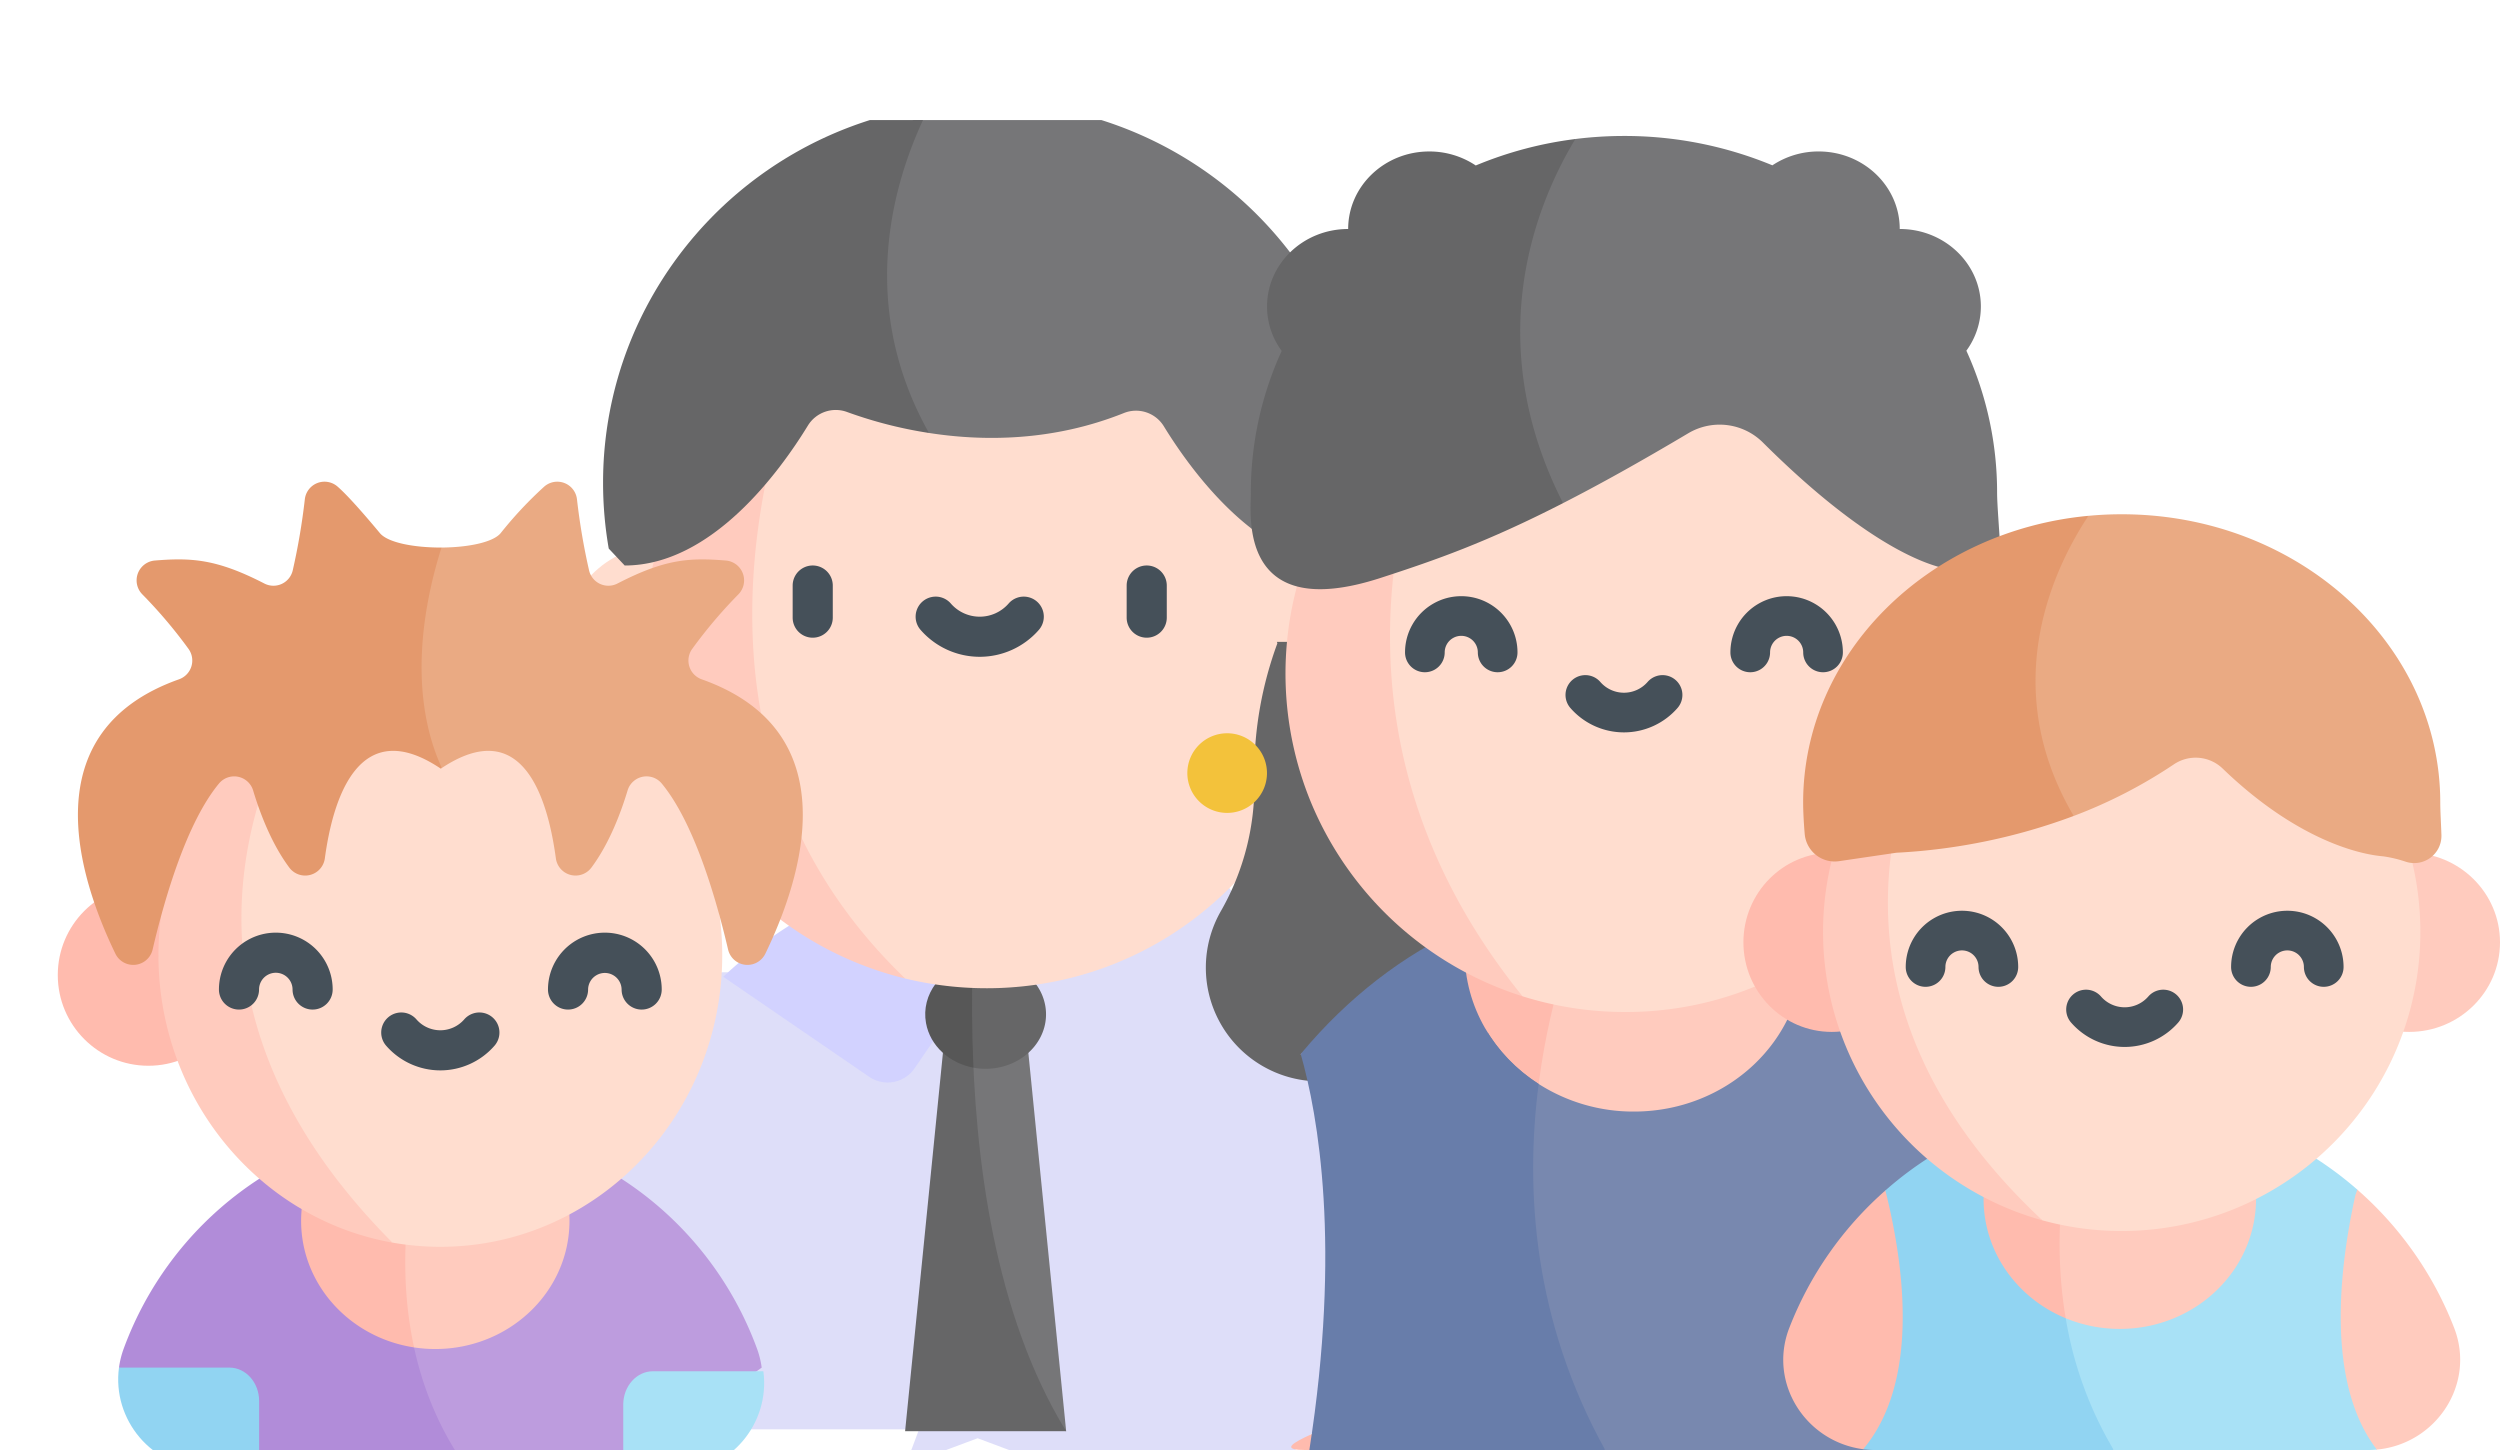 <svg xmlns="http://www.w3.org/2000/svg" xmlns:xlink="http://www.w3.org/1999/xlink" width="1124.117" height="652" viewBox="0 0 1124.117 652">
  <defs>
    <clipPath id="clip-path">
      <rect id="Rectangle_28" data-name="Rectangle 28" width="947" height="598" transform="translate(-377 1109)" fill="#f8fbff"/>
    </clipPath>
  </defs>
  <g id="Mask_Group_1" data-name="Mask Group 1" transform="translate(377 -1055)" clip-path="url(#clip-path)">
    <g id="_038-father" data-name="038-father" transform="translate(-123.939 1101)">
      <path id="Path_367" data-name="Path 367" d="M562.879,1255.634h-102a.011.011,0,0,0-.012-.012c-1.683-.77-136.887-63.418-66.52-204.969l24.325-.18,122.132-.891c.494.433.974.891,1.455,1.334,31.2,29.028,55.53,69.321,69.261,116.193C624.1,1210,598.869,1255.634,562.879,1255.634Z" transform="translate(-397.427 -658.925)" fill="#dedef9"/>
      <path id="Path_368" data-name="Path 368" d="M0,1322.668l32.6-12.185,32.612,12.185h91.835c32.416,0,55.121-60.21,43.806-116.8-12.321-61.559-34.073-114.534-62-152.817h-.011l-78.94-.841-21.9-.237c1.05,81.517-4.851,191.624-37.993,270.682-.012,0-.012.015-.012.015Z" transform="translate(153.914 -709.781)" fill="#dedef9"/>
      <ellipse id="Ellipse_8" data-name="Ellipse 8" cx="44.263" cy="45.269" rx="44.263" ry="45.269" transform="translate(0 199.182)" fill="#ffddcf"/>
      <path id="Path_369" data-name="Path 369" d="M523.446,1297.615s-72.411-14.31-42.23-181.077H505.35Z" transform="translate(-297.109 -700.07)" fill="#767678"/>
      <path id="Path_370" data-name="Path 370" d="M485.062,1297.615H412.639l18.108-181.077h12.085C443.806,1174.726,452.849,1245.189,485.062,1297.615Z" transform="translate(-258.725 -700.07)" fill="#666667"/>
      <path id="Path_371" data-name="Path 371" d="M581.946,971.156,515.775,1016.5a14.7,14.7,0,0,1-20.43-3.813l-16.714-24.4-14.537-22.414-26.731-41.2a159.177,159.177,0,0,1,54.231.036C525.071,930.538,555.9,946.927,581.946,971.156Z" transform="translate(-274.227 -578.328)" fill="#dedef9"/>
      <path id="Path_372" data-name="Path 372" d="M338.625,924.717l-27.5,41.159-14.97,22.414-16.714,24.4a14.7,14.7,0,0,1-20.43,3.813l-65.618-44.973c26.189-24.493,57.249-41.039,91-46.848a159.13,159.13,0,0,1,54.229.037Z" transform="translate(-121.258 -578.327)" fill="#d2d2ff"/>
      <path id="Path_373" data-name="Path 373" d="M491.143,1082.419a29.9,29.9,0,0,1-9.836-.181s-18.133-22.161-.361-47.93c.492-.1.986-.18,1.492-.252,14.8-2.164,28.763,6.9,31.155,20.262S505.946,1080.254,491.143,1082.419Z" transform="translate(-296.659 -648.154)" fill="#666667"/>
      <path id="Path_374" data-name="Path 374" d="M458.581,1083.2c-10.727-2-19.48-9.752-21.332-20.081-2.321-12.891,6.973-25.084,20.97-27.849C457.8,1050.071,457.812,1066.269,458.581,1083.2Z" transform="translate(-273.933 -649.114)" fill="#575757"/>
      <path id="Path_375" data-name="Path 375" d="M441.819,396a153.57,153.57,0,0,1-57.561,119.967c-2.6,2.117-5.292,4.137-8.045,6.072a153.248,153.248,0,0,1-31.264,16.954q-5.1,2.055-10.389,3.739a155.667,155.667,0,0,1-83.834,2.946s-181.233-84.46-46.7-279.378A153.975,153.975,0,0,1,287.4,241.936c85.277,0,154.417,68.974,154.417,154.06Z" transform="translate(-96.764 -151.694)" fill="#ffddcf"/>
      <path id="Path_376" data-name="Path 376" d="M214.845,586.634a153.88,153.88,0,0,1-54.687-25.468C121,532.461,97.1,485.5,97.1,436.954a153.851,153.851,0,0,1,71.04-129.7C144.309,371.757,118.493,494.093,214.845,586.634Z" transform="translate(-60.883 -192.651)" fill="#ffcbbe"/>
      <path id="Path_377" data-name="Path 377" d="M554.048,171.145a170.52,170.52,0,0,1-2.562,29.52l-7.167,7.612c-38.948,0-69.5-41.954-82.164-62.588a14.662,14.662,0,0,0-17.917-5.988c-31.985,12.818-63.237,12.782-87.694,8.983-113.8-60.28.324-146.867.324-146.867A175.225,175.225,0,0,1,382.024,0,172.105,172.105,0,0,1,537.356,97.53a169.781,169.781,0,0,1,16.692,73.615Z" transform="translate(-191.894 0)" fill="#767678"/>
      <path id="Path_378" data-name="Path 378" d="M195.093,151.738a194.2,194.2,0,0,1-36.831-9.428,14.685,14.685,0,0,0-17.616,6.108c-12.553,20.5-43.216,62.913-82.368,62.913L51.1,203.72a171.8,171.8,0,0,1-2.549-29.52A169.638,169.638,0,0,1,65.24,100.586,172.107,172.107,0,0,1,195.419,4.872c-14.49,28.353-34.5,86.01-.326,146.866Z" transform="translate(-30.442 -3.055)" fill="#666667"/>
      <g id="Group_87" data-name="Group 87" transform="translate(103.358 208.271)">
        <path id="Path_379" data-name="Path 379" d="M286.117,590.834a9.017,9.017,0,0,1-9.018-9.018v-14.43a9.018,9.018,0,0,1,18.036,0v14.43A9.018,9.018,0,0,1,286.117,590.834Z" transform="translate(-277.099 -558.368)" fill="#455059"/>
        <path id="Path_380" data-name="Path 380" d="M688.75,590.834a9.017,9.017,0,0,1-9.018-9.018v-14.43a9.018,9.018,0,0,1,18.036,0v14.43A9.017,9.017,0,0,1,688.75,590.834Z" transform="translate(-529.55 -558.368)" fill="#455059"/>
        <path id="Path_381" data-name="Path 381" d="M454.153,622.955a35.28,35.28,0,0,1-26.6-12.112,9.019,9.019,0,1,1,13.6-11.851,17.219,17.219,0,0,0,26,0,9.019,9.019,0,1,1,13.6,11.851,35.288,35.288,0,0,1-26.6,12.112Z" transform="translate(-370.044 -581.9)" fill="#455059"/>
      </g>
      <circle id="Ellipse_9" data-name="Ellipse 9" cx="40.241" cy="40.241" r="40.241" transform="translate(-121.318 352.003) rotate(-7.004)" fill="#ffcbbe"/>
      <ellipse id="Ellipse_10" data-name="Ellipse 10" cx="40.742" cy="40.78" rx="40.742" ry="40.78" transform="translate(-227.082 351.653)" fill="#ffbbae"/>
      <path id="Path_382" data-name="Path 382" d="M1205.106,1297.561l-63.008,45.272h-69.489s-120.534-61.011-19.107-154.009q3.534-.163,7.106-.168c65.233,0,120.858,41.737,142.37,100.333A40.585,40.585,0,0,1,1205.106,1297.561Z" transform="translate(-1115.672 -728.623)" fill="#bd9cde"/>
      <path id="Path_383" data-name="Path 383" d="M909.919,1343.116H816.44l-63.02-45.272a40.74,40.74,0,0,1,2.14-8.573c20.73-56.455,73.121-97.254,135.252-100.163C882.467,1218.758,869.889,1287.274,909.919,1343.116Z" transform="translate(-952.982 -728.906)" fill="#b18cd9"/>
      <path id="Path_384" data-name="Path 384" d="M1106.912,1206.9c0,31.828-27.019,57.621-60.339,57.621a62.257,62.257,0,0,1-9.535-.721l-40.817-46.11s-5.657-35.283,1.667-44.819a61.185,61.185,0,0,1,48.687-23.58c33.32,0,60.338,25.792,60.338,57.609Z" transform="translate(-1103.91 -703.941)" fill="#ffcbbe"/>
      <path id="Path_385" data-name="Path 385" d="M1023.779,1288.763c-28.787-4.365-50.791-28.173-50.791-56.9a55.654,55.654,0,0,1,11.639-34.03,149.531,149.531,0,0,1,43.853-8.73c-5.748,20.405-13.491,59.233-4.7,99.659Z" transform="translate(-1090.651 -728.904)" fill="#ffbbae"/>
      <path id="Path_386" data-name="Path 386" d="M1082.784,762.815a134.814,134.814,0,0,1-9.464,49.818c-18.951,47.737-64.319,81.357-117.287,81.357A123.487,123.487,0,0,1,934.5,892.1s-168.271-72-40.463-243.724a122.8,122.8,0,0,1,62-16.75C1026.039,631.627,1082.784,690.355,1082.784,762.815Z" transform="translate(-1011.097 -379.366)" fill="#ffddcf"/>
      <path id="Path_387" data-name="Path 387" d="M906.213,920.255c-43.492-7.707-79.434-38.347-95.751-79.47A134.812,134.812,0,0,1,801,790.968c0-49.145,26.105-91.975,64.752-114.437C837.577,725.976,807.48,821.078,906.213,920.255Z" transform="translate(-982.813 -407.52)" fill="#ffcbbe"/>
      <path id="Path_388" data-name="Path 388" d="M916.037,990.886a9.017,9.017,0,0,1-9.018-9.018,7.533,7.533,0,1,0-15.066,0,9.018,9.018,0,1,1-18.036,0,25.57,25.57,0,0,1,51.14,0,9.021,9.021,0,0,1-9.02,9.018Z" transform="translate(-1028.534 -582.934)" fill="#455059"/>
      <path id="Path_389" data-name="Path 389" d="M1312.7,990.886a9.017,9.017,0,0,1-9.018-9.018,7.534,7.534,0,0,0-15.067,0,9.018,9.018,0,1,1-18.036,0,25.57,25.57,0,0,1,51.14,0,9.019,9.019,0,0,1-9.019,9.018Z" transform="translate(-1277.24 -582.934)" fill="#455059"/>
      <path id="Path_390" data-name="Path 390" d="M1096.123,1078.567a32.309,32.309,0,0,1-24.356-11.09,9.019,9.019,0,0,1,13.6-11.854,14.249,14.249,0,0,0,21.516,0,9.019,9.019,0,0,1,13.6,11.85A32.3,32.3,0,0,1,1096.123,1078.567Z" transform="translate(-1151.193 -643.272)" fill="#455059"/>
      <path id="Path_391" data-name="Path 391" d="M1237.727,624.911a8.938,8.938,0,0,1-16.738-1.9C1215.615,600,1205.67,565.847,1191.1,548.3a8.892,8.892,0,0,0-15.319,3.258c-3.006,9.968-8.2,23.808-16.233,34.595a8.915,8.915,0,0,1-15.993-4.124c-3.667-27.139-14.958-64.7-51.285-40.642-67.276-44.767-.132-99.118-.132-99.118,11.628-.072,23.147-2.249,26.634-6.529a177.416,177.416,0,0,1,19.575-20.9,8.91,8.91,0,0,1,14.706,5.809,294,294,0,0,0,5.411,31.805,8.906,8.906,0,0,0,12.758,6c21.415-11.038,32.225-11.687,48.723-10.353a8.959,8.959,0,0,1,5.687,15.2,214.973,214.973,0,0,0-20.754,24.505,8.953,8.953,0,0,0,4.221,13.7c66.326,23.483,45.235,89.1,28.63,123.407Z" transform="translate(-1146.67 -242.064)" fill="#eaaa83"/>
      <path id="Path_392" data-name="Path 392" d="M867.548,541.39c-.145.1-.3.193-.456.3-36.674-24.674-48.458,13.083-52.138,40.341a8.915,8.915,0,0,1-15.992,4.124c-8.032-10.786-13.227-24.627-16.233-34.595a8.892,8.892,0,0,0-15.319-3.258c-14.573,17.544-24.518,51.692-29.892,74.708a8.938,8.938,0,0,1-16.738,1.9c-16.605-34.306-37.7-99.923,28.631-123.407a8.953,8.953,0,0,0,4.22-13.7A215.992,215.992,0,0,0,732.875,463.3a8.959,8.959,0,0,1,5.675-15.2c16.51-1.334,27.813-.685,49.229,10.353a8.9,8.9,0,0,0,12.757-6,293.7,293.7,0,0,0,5.411-31.805,8.91,8.91,0,0,1,14.706-5.809c4.605,4,12.265,12.782,19.071,20.958,3.644,4.365,15.728,6.529,27.692,6.469C859.841,466.152,851.7,506.578,867.548,541.39Z" transform="translate(-921.951 -242.064)" fill="#e4996d"/>
      <path id="Path_393" data-name="Path 393" d="M1383.094,1525.9h-23.808v-30.241c0-8.3,5.977-15.031,13.347-15.031h49.661C1425.443,1503.882,1407.527,1525.9,1383.094,1525.9Z" transform="translate(-1332.109 -910.046)" fill="#a8e1f6"/>
      <path id="Path_394" data-name="Path 394" d="M815.836,1495.658V1525.9h-23.82c-24.434,0-42.35-22.017-39.2-45.272h49.661C809.848,1480.627,815.836,1487.36,815.836,1495.658Z" transform="translate(-952.377 -911.689)" fill="#91d4f2"/>
    </g>
  </g>
  <rect id="Rectangle_21" data-name="Rectangle 21" width="388" height="302" transform="translate(261)" fill="none"/>
  <g id="_028-mother" data-name="028-mother" transform="translate(533.253 61.135)">
    <path id="Path_395" data-name="Path 395" d="M385.368,345.862a51.141,51.141,0,0,1-50.159,48.857A50.5,50.5,0,0,1,304.1,384.526a166.511,166.511,0,0,1-215.028,0,50.5,50.5,0,0,1-31.108,10.192A51.136,51.136,0,0,1,14.52,318.173a114.031,114.031,0,0,0,15.047-58.924c-.02-1.047-.029-2.083-.029-3.13a168.1,168.1,0,0,1,10.389-58.362c-.077-.213-.155-.417-.232-.63H353.48c-.077.213-.155.417-.232.63a168.1,168.1,0,0,1,10.389,58.362c0,1.047-.009,2.083-.029,3.13a114.034,114.034,0,0,0,15.047,58.924,51.146,51.146,0,0,1,6.713,27.689Z" transform="translate(1.195 30.364)" fill="#666667"/>
    <path id="Path_396" data-name="Path 396" d="M363.655,527.409,199.3,526.933l-31.937,3.756-15.695,1.843C.843,438.162,166.161,297.016,167.945,295.494l.012-.012q7.634-.7,15.41-.69a174.758,174.758,0,0,1,78.427,18.715c53.053,26.455,95.037,78.974,115.131,144.417C384.82,483.641,378.315,510.371,363.655,527.409Z" transform="translate(13.593 45.407)" fill="#ffcbbe"/>
    <path id="Path_397" data-name="Path 397" d="M181.538,295.4c-19.5,47.168-45.515,140.421-.583,235.2l-15.695,1.843L55.492,545.363h-1.7c-37.3,0,98.449-32.9,111.469-75.309,9.655-31.45-72.4-70.922-53.842-94.928,1.736-2.247-61.611-5.677-59.8-7.829Z" transform="translate(0 45.5)" fill="#ffbbae"/>
    <path id="Path_398" data-name="Path 398" d="M157.32,295.39l-.012.012v-.012Z" transform="translate(24.23 45.499)" fill="#ffbbae"/>
    <path id="Path_399" data-name="Path 399" d="M325.167,542.96h-151.6S45.6,489,120.812,355.359a73.785,73.785,0,0,0,22.829,23,79.063,79.063,0,0,0,42.828,12.413c42.031,0,76.1-32.067,76.1-71.613l-2.14-8.145c53.053,26.455,95.037,78.974,115.131,144.417C388.576,497.837,362.454,542.96,325.167,542.96Z" transform="translate(14.961 47.905)" fill="#7888af"/>
    <path id="Path_400" data-name="Path 400" d="M48.6,543.39c14.376-91.624,4.007-150.3-3.876-178.065.155-.19.309-.38.464-.571,20.653-24.672,45.551-44.112,73.254-56.537v11.367c0,24.6,13.186,46.311,33.268,59.2-6.242,48.369-2.164,106.63,29.927,164.605H48.6Z" transform="translate(6.889 47.475)" fill="#687daa"/>
    <path id="Path_401" data-name="Path 401" d="M340.979,229.765A152.181,152.181,0,0,1,188.3,381.958a153.08,153.08,0,0,1-46.109-7.063s-159.9-99.769-35.076-274.053A152.344,152.344,0,0,1,188.3,77.573C272.623,77.573,340.979,145.714,340.979,229.765Z" transform="translate(9.16 11.948)" fill="#ffddcf"/>
    <path id="Path_402" data-name="Path 402" d="M145.375,371.79a152.887,152.887,0,0,1-95.18-87.321A152.045,152.045,0,0,1,110.3,97.735C88.944,145.5,54.617,259.583,145.375,371.79Z" transform="translate(5.975 15.054)" fill="#ffcbbe"/>
    <g id="Group_88" data-name="Group 88" transform="translate(98.523 206.938)">
      <path id="Path_403" data-name="Path 403" d="M127.022,213.519A8.916,8.916,0,0,1,118.1,204.6a7.449,7.449,0,0,0-14.9,0,8.917,8.917,0,1,1-17.834,0,25.284,25.284,0,0,1,50.568,0A8.921,8.921,0,0,1,127.022,213.519Z" transform="translate(-85.373 -179.318)" fill="#455059"/>
      <path id="Path_404" data-name="Path 404" d="M253.795,213.519a8.916,8.916,0,0,1-8.917-8.917,7.449,7.449,0,0,0-14.9,0,8.917,8.917,0,1,1-17.834,0,25.284,25.284,0,0,1,50.568,0,8.919,8.919,0,0,1-8.92,8.917Z" transform="translate(-65.846 -179.318)" fill="#455059"/>
      <path id="Path_405" data-name="Path 405" d="M174.174,235.82a31.941,31.941,0,0,1-24.083-10.967,8.917,8.917,0,0,1,13.444-11.718,14.093,14.093,0,0,0,21.278,0,8.917,8.917,0,0,1,13.444,11.718,31.944,31.944,0,0,1-24.083,10.967Z" transform="translate(-75.743 -174.58)" fill="#455059"/>
    </g>
    <path id="Path_406" data-name="Path 406" d="M352.415,189.159a10.412,10.412,0,0,1-17.157,8.466c-1.617-1.368-2.664-2.3-2.722-2.3-16.67-1.486-46.537-17.1-87.119-57.524a27.6,27.6,0,0,0-33.578-4.09c-22.116,13.15-40.414,23.293-56.239,31.377C6.533,92.565,161.127,1.369,161.127,1.369A177.055,177.055,0,0,1,182.862,0,173.943,173.943,0,0,1,249.72,13.2,37.416,37.416,0,0,1,270.5,6.968c20.141,0,36.479,15.6,36.479,34.861,20.141,0,36.479,15.6,36.479,34.849a33.667,33.667,0,0,1-6.516,19.88,153.649,153.649,0,0,1,13.816,63.778c0,5.424,1.057,17.694,1.653,28.823Z" transform="translate(13.978)" fill="#767678"/>
    <path id="Path_407" data-name="Path 407" d="M165.7,164.912c-34.47,17.645-57.179,25.553-82.041,33.625-64.135,20.843-58.32-28.6-58.356-37.846A152.881,152.881,0,0,1,39.177,96.472,33.713,33.713,0,0,1,32.589,76.5c0-19.25,16.336-34.849,36.479-34.849,0-19.262,16.338-34.861,36.479-34.861a37.515,37.515,0,0,1,20.89,6.3,171.921,171.921,0,0,1,44.79-11.9C154.154,29.412,128.114,91.075,165.7,164.912Z" transform="translate(3.878 0.183)" fill="#666667"/>
    <path id="Path_408" data-name="Path 408" d="M5.79,263.294a17.905,17.905,0,1,1,25.322,0A17.905,17.905,0,0,1,5.79,263.294Z" transform="translate(0.084 35.847)" fill="#f3c23b"/>
    <ellipse id="Ellipse_12" data-name="Ellipse 12" cx="40.839" cy="40.286" rx="40.839" ry="40.286" transform="translate(509.187 322.29)" fill="#ffcbbe"/>
    <ellipse id="Ellipse_13" data-name="Ellipse 13" cx="39.733" cy="40.286" rx="39.733" ry="40.286" transform="translate(250.67 322.29)" fill="#ffbbae"/>
    <path id="Path_409" data-name="Path 409" d="M486.823,532.7l-.428.036.155-.4L368.541,521.98l-5.707.535-10.867,1.022c-25.944-18.013-66.62-63.232.845-146.046a161.527,161.527,0,0,1,19.3-1.141L478.05,415.822a158.585,158.585,0,0,1,43.635,62.4C531.257,503.444,513.421,530.2,486.823,532.7Z" transform="translate(48.657 57.969)" fill="#ffcbbe"/>
    <path id="Path_410" data-name="Path 410" d="M375.644,521.357l-10.867,1.022-96.106,8.989c-25.742-3.365-42.721-29.571-33.316-54.3a158.778,158.778,0,0,1,43.262-62.007l85.043-31.188c-7.1,29.4-14.518,85.038,11.985,137.485Z" transform="translate(35.847 59.128)" fill="#ffbbae"/>
    <path id="Path_411" data-name="Path 411" d="M483.761,531.2c-1.343.13-2.7.189-4.078.189h-114.2a112.252,112.252,0,0,1-28.405-22.971c-5.172-17.181,6.8-36.276,6.8-36.276a63.568,63.568,0,0,0,24.315,4.792c33.84,0,61.257-26.182,61.257-58.5l-.915-32.341a157.211,157.211,0,0,1,46.455,28.223l-.88,2.488c-7.467,33.887-13.091,84.264,9.381,114.025a4.175,4.175,0,0,0,.273.369Z" transform="translate(51.72 59.471)" fill="#a8e1f6"/>
    <path id="Path_412" data-name="Path 412" d="M376.554,531.253H269.5a41.685,41.685,0,0,1-5.624-.368c.047-.06.106-.132.155-.19,24.8-29.761,18.6-80.138,10.356-114.025l-.564-2.093a156.363,156.363,0,0,1,44.188-27.561V418.3c0,24.066,15.208,44.73,36.943,53.707A169.535,169.535,0,0,0,376.554,531.253Z" transform="translate(40.644 59.612)" fill="#91d4f2"/>
    <path id="Path_413" data-name="Path 413" d="M514.887,328.067A134.33,134.33,0,0,1,344.953,457.774s-155.712-80.6-43.613-238.3A133.49,133.49,0,0,1,380.6,193.553c74.172,0,134.288,60.224,134.288,134.514Z" transform="translate(40.165 29.813)" fill="#ffddcf"/>
    <path id="Path_414" data-name="Path 414" d="M346.883,454.315a134.625,134.625,0,0,1-43.613-238.3c-27.43,50.5-55.609,145.557,43.613,238.3Z" transform="translate(38.237 33.273)" fill="#ffcbbe"/>
    <path id="Path_415" data-name="Path 415" d="M517.552,291.67a12.237,12.237,0,0,1-16.123,11.937,55.858,55.858,0,0,0-10.083-2.4c-12.865-1.082-40.569-8.977-72.16-39.463a17.512,17.512,0,0,0-21.984-1.866,220.357,220.357,0,0,1-44.992,23.174C242.2,226.229,358.844,148.1,358.844,148.1c4.91-.464,9.9-.7,14.946-.7,79.1,0,143.239,58.035,143.239,129.65C517.028,280.814,517.373,286.249,517.552,291.67Z" transform="translate(46.976 22.703)" fill="#eaaa83"/>
    <path id="Path_416" data-name="Path 416" d="M362.143,282.956a266.6,266.6,0,0,1-79.687,16.538h-.036l-25.778,3.793a13.536,13.536,0,0,1-15.457-12.258c-.44-5.137-.7-10.3-.7-14.078C240.484,209.9,296.7,154.757,368.778,148c-15.016,22.579-41.412,75.929-6.635,134.951Z" transform="translate(37.042 22.797)" fill="#e4996d"/>
    <path id="Path_417" data-name="Path 417" d="M322.106,336.083a8.916,8.916,0,0,1-8.917-8.917,7.449,7.449,0,0,0-14.9,0,8.917,8.917,0,0,1-17.834,0,25.284,25.284,0,0,1,50.568,0,8.917,8.917,0,0,1-8.918,8.917Z" transform="translate(43.199 46.499)" fill="#455059"/>
    <path id="Path_418" data-name="Path 418" d="M448.88,336.083a8.916,8.916,0,0,1-8.917-8.917,7.449,7.449,0,0,0-14.9,0,8.917,8.917,0,0,1-17.834,0,25.284,25.284,0,0,1,50.568,0,8.917,8.917,0,0,1-8.918,8.917Z" transform="translate(62.726 46.499)" fill="#455059"/>
    <path id="Path_419" data-name="Path 419" d="M369.26,358.385a31.947,31.947,0,0,1-24.085-10.968A8.918,8.918,0,1,1,358.623,335.7a14.088,14.088,0,0,0,21.275,0,8.917,8.917,0,1,1,13.447,11.716A31.94,31.94,0,0,1,369.26,358.385Z" transform="translate(52.83 51.236)" fill="#455059"/>
  </g>
</svg>
